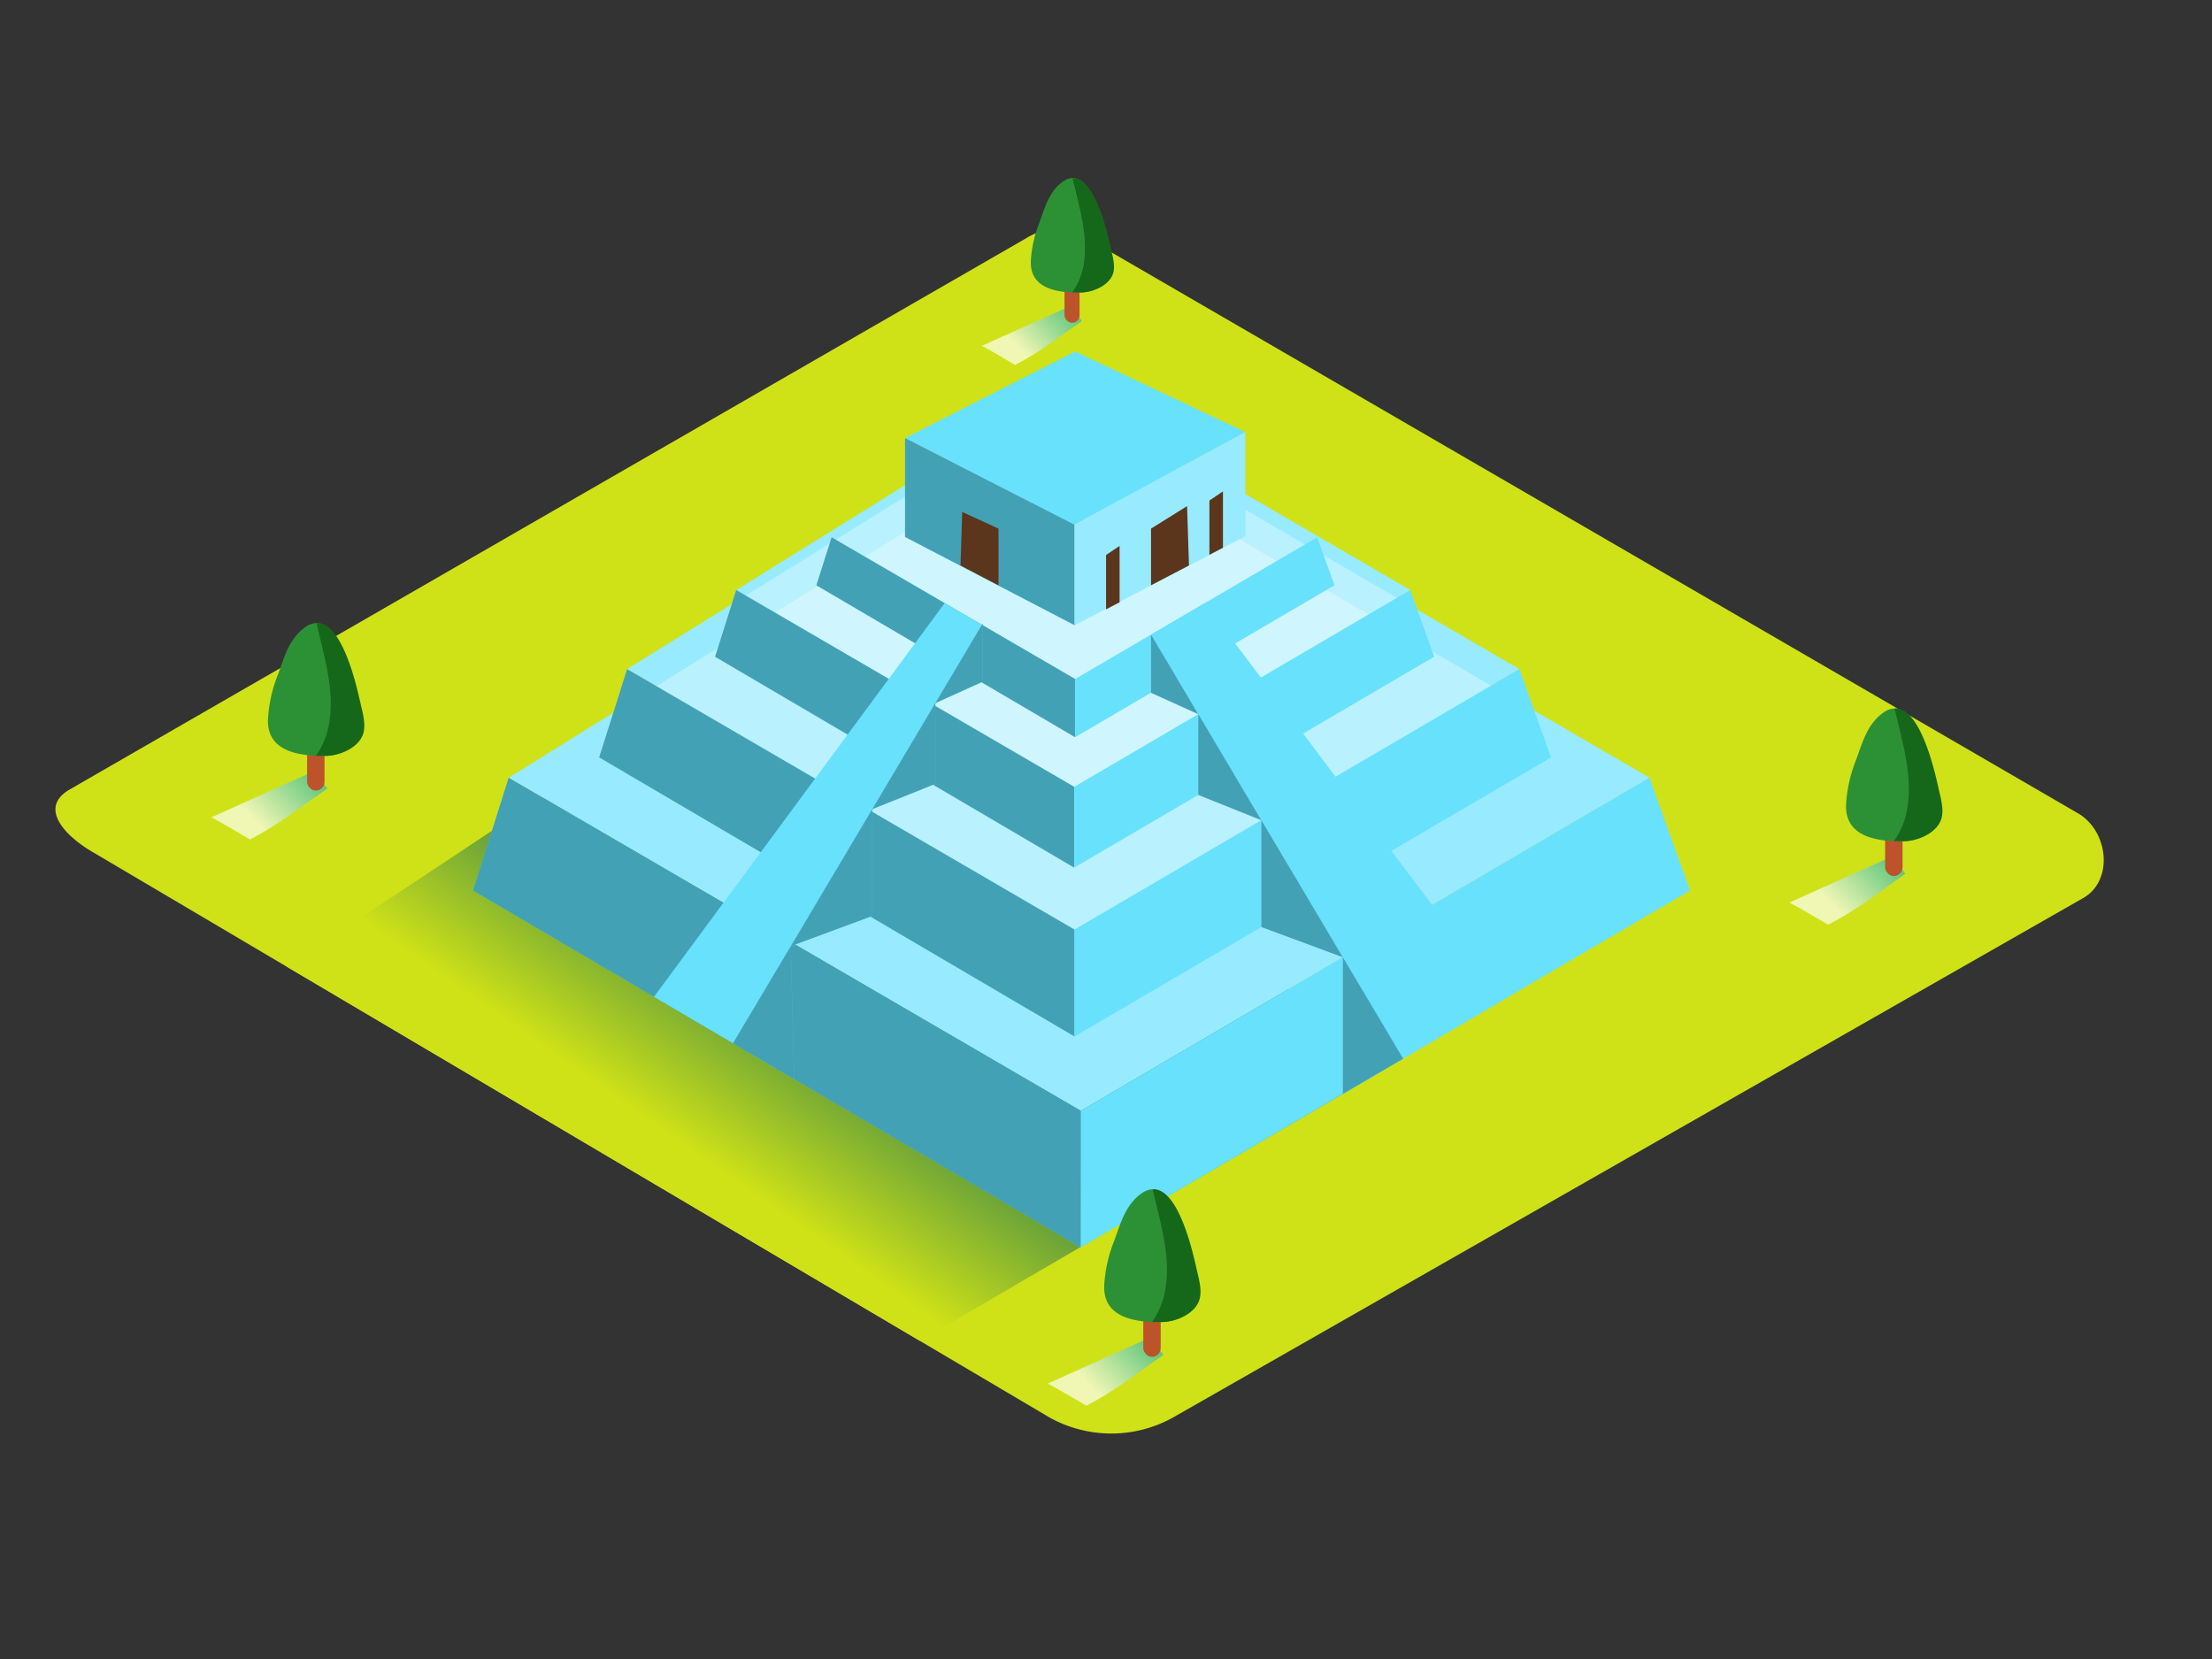<svg xmlns="http://www.w3.org/2000/svg" xmlns:xlink="http://www.w3.org/1999/xlink" viewBox="0 0 400 300"><rect x="0" y="0" width="400" height="300" fill="#333333" stroke="none"/><defs><linearGradient id="linear-gradient" x1="131.78" y1="213.16" x2="153.86" y2="181.61" gradientUnits="userSpaceOnUse"><stop offset="0.01" stop-color="#cfe217"/><stop offset="1" stop-color="#39844a"/></linearGradient><linearGradient id="linear-gradient-2" x1="57.62" y1="136.71" x2="45.76" y2="147.99" gradientUnits="userSpaceOnUse"><stop offset="0" stop-color="#00a99d"/><stop offset="1" stop-color="#fff"/></linearGradient><linearGradient id="linear-gradient-3" x1="342.99" y1="152.17" x2="331.13" y2="163.44" xlink:href="#linear-gradient-2"/><linearGradient id="linear-gradient-4" x1="208.83" y1="239.12" x2="196.97" y2="250.39" xlink:href="#linear-gradient-2"/><linearGradient id="linear-gradient-5" x1="194.3" y1="52.98" x2="184.07" y2="62.71" xlink:href="#linear-gradient-2"/></defs><title>PP</title><g style="isolation:isolate"><g id="Layer_2" data-name="Layer 2"><path d="M189.73,256.29,17.23,154.35c-5.49-3.08-10.2-8.15-4.85-11.46L185.51,43.11c2.6-1.61,6.54-2.66,9.18-1.13L375.77,147.07c5.49,3.19,6.48,12.1,1,15.29L212.47,256.13A22.94,22.94,0,0,1,189.73,256.29Z" fill="#cfe217"/><polyline points="253.73 191.43 166.34 242.47 51.88 174.82 134.71 119.87" fill="url(#linear-gradient)"/><polygon points="91.98 140.64 195.43 200.86 298.27 140.64 214.33 91.81 190.04 82.86 164.02 95.94 91.98 140.64" fill="#68e1fd"/><polygon points="113.4 121 194.31 168.1 274.75 121 209.1 82.81 190.1 75.81 169.75 86.04 113.4 121" fill="#68e1fd"/><polygon points="133.13 106.7 194.25 142.29 255.02 106.7 205.42 77.85 191.07 72.56 175.69 80.29 133.13 106.7" fill="#68e1fd"/><polygon points="150.38 97.16 194.42 122.79 238.19 97.16 202.46 76.38 192.12 72.56 181.05 78.13 150.38 97.16" fill="#68e1fd"/><polygon points="91.98 140.64 195.43 200.86 298.27 140.64 214.33 91.81 190.04 82.86 164.02 95.94 91.98 140.64" fill="#fff" opacity="0.32"/><polygon points="91.98 140.64 85.53 161.04 195.43 225.57 195.43 200.86 91.98 140.64" fill="#68e1fd"/><polygon points="113.4 121 108.35 136.96 194.31 187.43 194.31 168.1 113.4 121" fill="#68e1fd"/><polygon points="133.13 106.7 129.31 118.76 194.25 156.89 194.25 142.29 133.13 106.7" fill="#68e1fd"/><polygon points="150.38 97.16 147.63 105.84 194.42 133.31 194.42 122.79 150.38 97.16" fill="#68e1fd"/><polygon points="91.98 140.64 85.53 161.04 195.43 225.57 195.43 200.86 91.98 140.64" fill="#16515b" opacity="0.44"/><polygon points="195.43 225.57 305.6 161.04 298.27 140.64 195.43 200.86 195.43 225.57" fill="#68e1fd"/><polygon points="113.4 121 194.31 168.1 274.75 121 209.1 82.81 190.1 75.81 169.75 86.04 113.4 121" fill="#fff" opacity="0.32"/><polygon points="113.4 121 108.35 136.96 194.31 187.43 194.31 168.1 113.4 121" fill="#16515b" opacity="0.44"/><polygon points="194.31 187.43 280.48 136.96 274.75 121 194.31 168.1 194.31 187.43" fill="#68e1fd"/><polygon points="133.13 106.7 194.25 142.29 255.02 106.7 205.42 77.85 191.07 72.56 175.69 80.29 133.13 106.7" fill="#fff" opacity="0.32"/><polygon points="133.13 106.7 129.31 118.76 194.25 156.89 194.25 142.29 133.13 106.7" fill="#68e1fd"/><polygon points="150.38 97.16 147.63 105.84 194.42 133.31 194.42 122.79 150.38 97.16" fill="#68e1fd"/><polygon points="133.13 106.7 129.31 118.76 194.25 156.89 194.25 142.29 133.13 106.7" fill="#16515b" opacity="0.44"/><polygon points="194.25 156.89 259.35 118.76 255.02 106.7 194.25 142.29 194.25 156.89" fill="#68e1fd"/><polygon points="150.38 97.16 147.63 105.84 194.42 133.31 194.42 122.79 150.38 97.16" fill="#16515b" opacity="0.44"/><polygon points="194.42 133.31 241.31 105.84 238.19 97.16 194.42 122.79 194.42 133.31" fill="#68e1fd"/><polygon points="163.66 79.22 194.33 94.88 225.18 78.13 194.42 63.57 163.66 79.22" fill="#68e1fd"/><polygon points="163.66 79.22 163.66 97.1 194.33 113.06 194.33 94.88 163.66 79.22" fill="#68e1fd"/><polygon points="163.66 79.22 163.66 97.1 194.33 113.06 194.33 94.88 163.66 79.22" fill="#16515b" opacity="0.44"/><polygon points="194.33 113.06 225.18 96.94 225.18 78.13 194.33 94.88 194.33 113.06" fill="#68e1fd"/><polygon points="194.33 113.06 225.18 96.94 225.18 78.13 194.33 94.88 194.33 113.06" fill="#fff" opacity="0.32"/><polygon points="208.14 105.84 208.14 95.59 214.66 91.52 215.01 102.25 208.14 105.84" fill="#5b361c"/><polygon points="218.7 100.33 218.7 90.51 221.15 88.86 221.15 99.05 218.7 100.33" fill="#5b361c"/><polygon points="200.01 110.19 200.01 100.36 202.46 98.72 202.46 108.91 200.01 110.19" fill="#5b361c"/><polygon points="180.56 105.84 180.56 95.59 174 92.57 173.69 102.25 180.56 105.84" fill="#5b361c"/><polygon points="208.14 114.76 253.73 191.43 271.89 180.79 217.87 109.06 208.14 114.76" fill="#68e1fd"/><polygon points="177.69 113.06 132.56 188.66 118.26 180.26 170.83 109.06 177.69 113.06" fill="#68e1fd"/><polygon points="208.14 114.76 208.14 125.28 216.69 129.15 216.69 143.75 228.1 148.32 228.1 167.64 242.83 173.1 242.83 197.81 253.73 191.43 208.14 114.76" fill="#68e1fd"/><polygon points="177.69 112.76 177.69 123.28 169.14 127.15 169.14 141.75 157.74 146.32 157.74 165.64 143 171.1 143.61 195.15 132.56 188.66 177.69 112.76" fill="#68e1fd"/><polygon points="208.14 114.76 208.14 125.28 216.69 129.15 216.69 143.75 228.1 148.32 228.1 167.64 242.83 173.1 242.83 197.81 253.73 191.43 208.14 114.76" fill="#16515b" opacity="0.44"/><polygon points="177.69 112.76 177.69 123.28 169.14 127.15 169.14 141.75 157.74 146.32 157.74 165.64 143 171.1 143.61 195.15 132.56 188.66 177.69 112.76" fill="#16515b" opacity="0.44"/><path d="M59.18,142.6l-2.43-3.13L38.21,147.8c1.81.93,4.44,2.52,7,4C50.21,149.23,54.54,145.81,59.18,142.6Z" opacity="0.68" fill="url(#linear-gradient-2)" style="mix-blend-mode:multiply"/><rect x="55.53" y="122.09" width="3.15" height="20.87" rx="1.57" ry="1.57" fill="#bc532a"/><path d="M64.87,126.36c-.73-3.15-4-17-9.67-12.95-2.93,2.09-3.76,5.36-4.93,8.55a25.46,25.46,0,0,0-1.82,8.27c-.09,5.77,5.78,6.48,10.28,6.46,2.59,0,6.29-1.54,6.89-4.36.36-1.7-.26-3.7-.62-5.36Z" fill="#2c9135"/><path d="M65.15,127l-.14-.61c-.64-2.79-3.24-14-7.78-13.69,1.35,5.89,3.34,12.11,2.28,18.14a13.79,13.79,0,0,1-2.4,5.84c.6,0,1.2,0,1.77,0,2.59,0,6.29-1.54,6.89-4.36C66.13,130.64,65.51,128.63,65.15,127Z" fill="#156819"/><path d="M344.55,158l-2.43-3.13-18.54,8.34c1.81.93,4.44,2.52,7,4C335.58,164.69,339.91,161.26,344.55,158Z" opacity="0.68" fill="url(#linear-gradient-3)" style="mix-blend-mode:multiply"/><rect x="340.89" y="137.54" width="3.15" height="20.87" rx="1.57" ry="1.57" fill="#bc532a"/><path d="M350.24,141.81c-.73-3.15-4-17-9.67-12.95-2.93,2.09-3.76,5.36-4.93,8.55a25.46,25.46,0,0,0-1.82,8.27c-.09,5.77,5.78,6.48,10.28,6.46,2.59,0,6.29-1.54,6.89-4.36.36-1.7-.26-3.7-.62-5.36Z" fill="#2c9135"/><path d="M350.52,142.42l-.14-.61c-.64-2.79-3.24-14-7.78-13.69,1.35,5.89,3.34,12.11,2.28,18.14a13.79,13.79,0,0,1-2.4,5.84c.6,0,1.2,0,1.77,0,2.59,0,6.29-1.54,6.89-4.36C351.5,146.09,350.88,144.09,350.52,142.42Z" fill="#156819"/><path d="M210.39,245,208,241.86l-18.54,8.34c1.81.93,4.44,2.52,7,4C201.42,251.64,205.75,248.21,210.39,245Z" opacity="0.68" fill="url(#linear-gradient-4)" style="mix-blend-mode:multiply"/><rect x="206.74" y="224.49" width="3.15" height="20.87" rx="1.57" ry="1.57" fill="#bc532a"/><path d="M216.09,228.76c-.73-3.15-4-17-9.67-12.95-2.93,2.09-3.76,5.36-4.93,8.55a25.46,25.46,0,0,0-1.82,8.27c-.09,5.77,5.78,6.48,10.28,6.46,2.59,0,6.29-1.54,6.89-4.36.36-1.7-.26-3.7-.62-5.36Z" fill="#2c9135"/><path d="M216.36,229.37l-.14-.61c-.64-2.79-3.24-14-7.78-13.69,1.35,5.89,3.34,12.11,2.28,18.14a13.79,13.79,0,0,1-2.4,5.84c.6,0,1.2,0,1.77,0,2.59,0,6.29-1.54,6.89-4.36C217.34,233,216.72,231,216.36,229.37Z" fill="#156819"/><path d="M195.65,58.05l-2.1-2.7-16,7.19c1.56.8,3.83,2.18,6,3.46C187.91,63.78,191.64,60.82,195.65,58.05Z" opacity="0.68" fill="url(#linear-gradient-5)" style="mix-blend-mode:multiply"/><rect x="192.5" y="40.36" width="2.72" height="18.01" rx="1.36" ry="1.36" fill="#bc532a"/><path d="M200.56,44c-.63-2.72-3.41-14.69-8.34-11.17-2.53,1.8-3.24,4.62-4.25,7.38a22,22,0,0,0-1.57,7.13c-.08,5,5,5.59,8.87,5.57,2.24,0,5.43-1.33,5.95-3.76.31-1.46-.22-3.19-.53-4.63Z" fill="#2c9135"/><path d="M200.8,44.57l-.12-.53c-.55-2.4-2.79-12-6.72-11.81,1.16,5.08,2.88,10.45,2,15.65a11.89,11.89,0,0,1-2.07,5c.52,0,1,0,1.53,0,2.24,0,5.43-1.33,5.95-3.76C201.65,47.73,201.11,46,200.8,44.57Z" fill="#156819"/></g></g></svg>